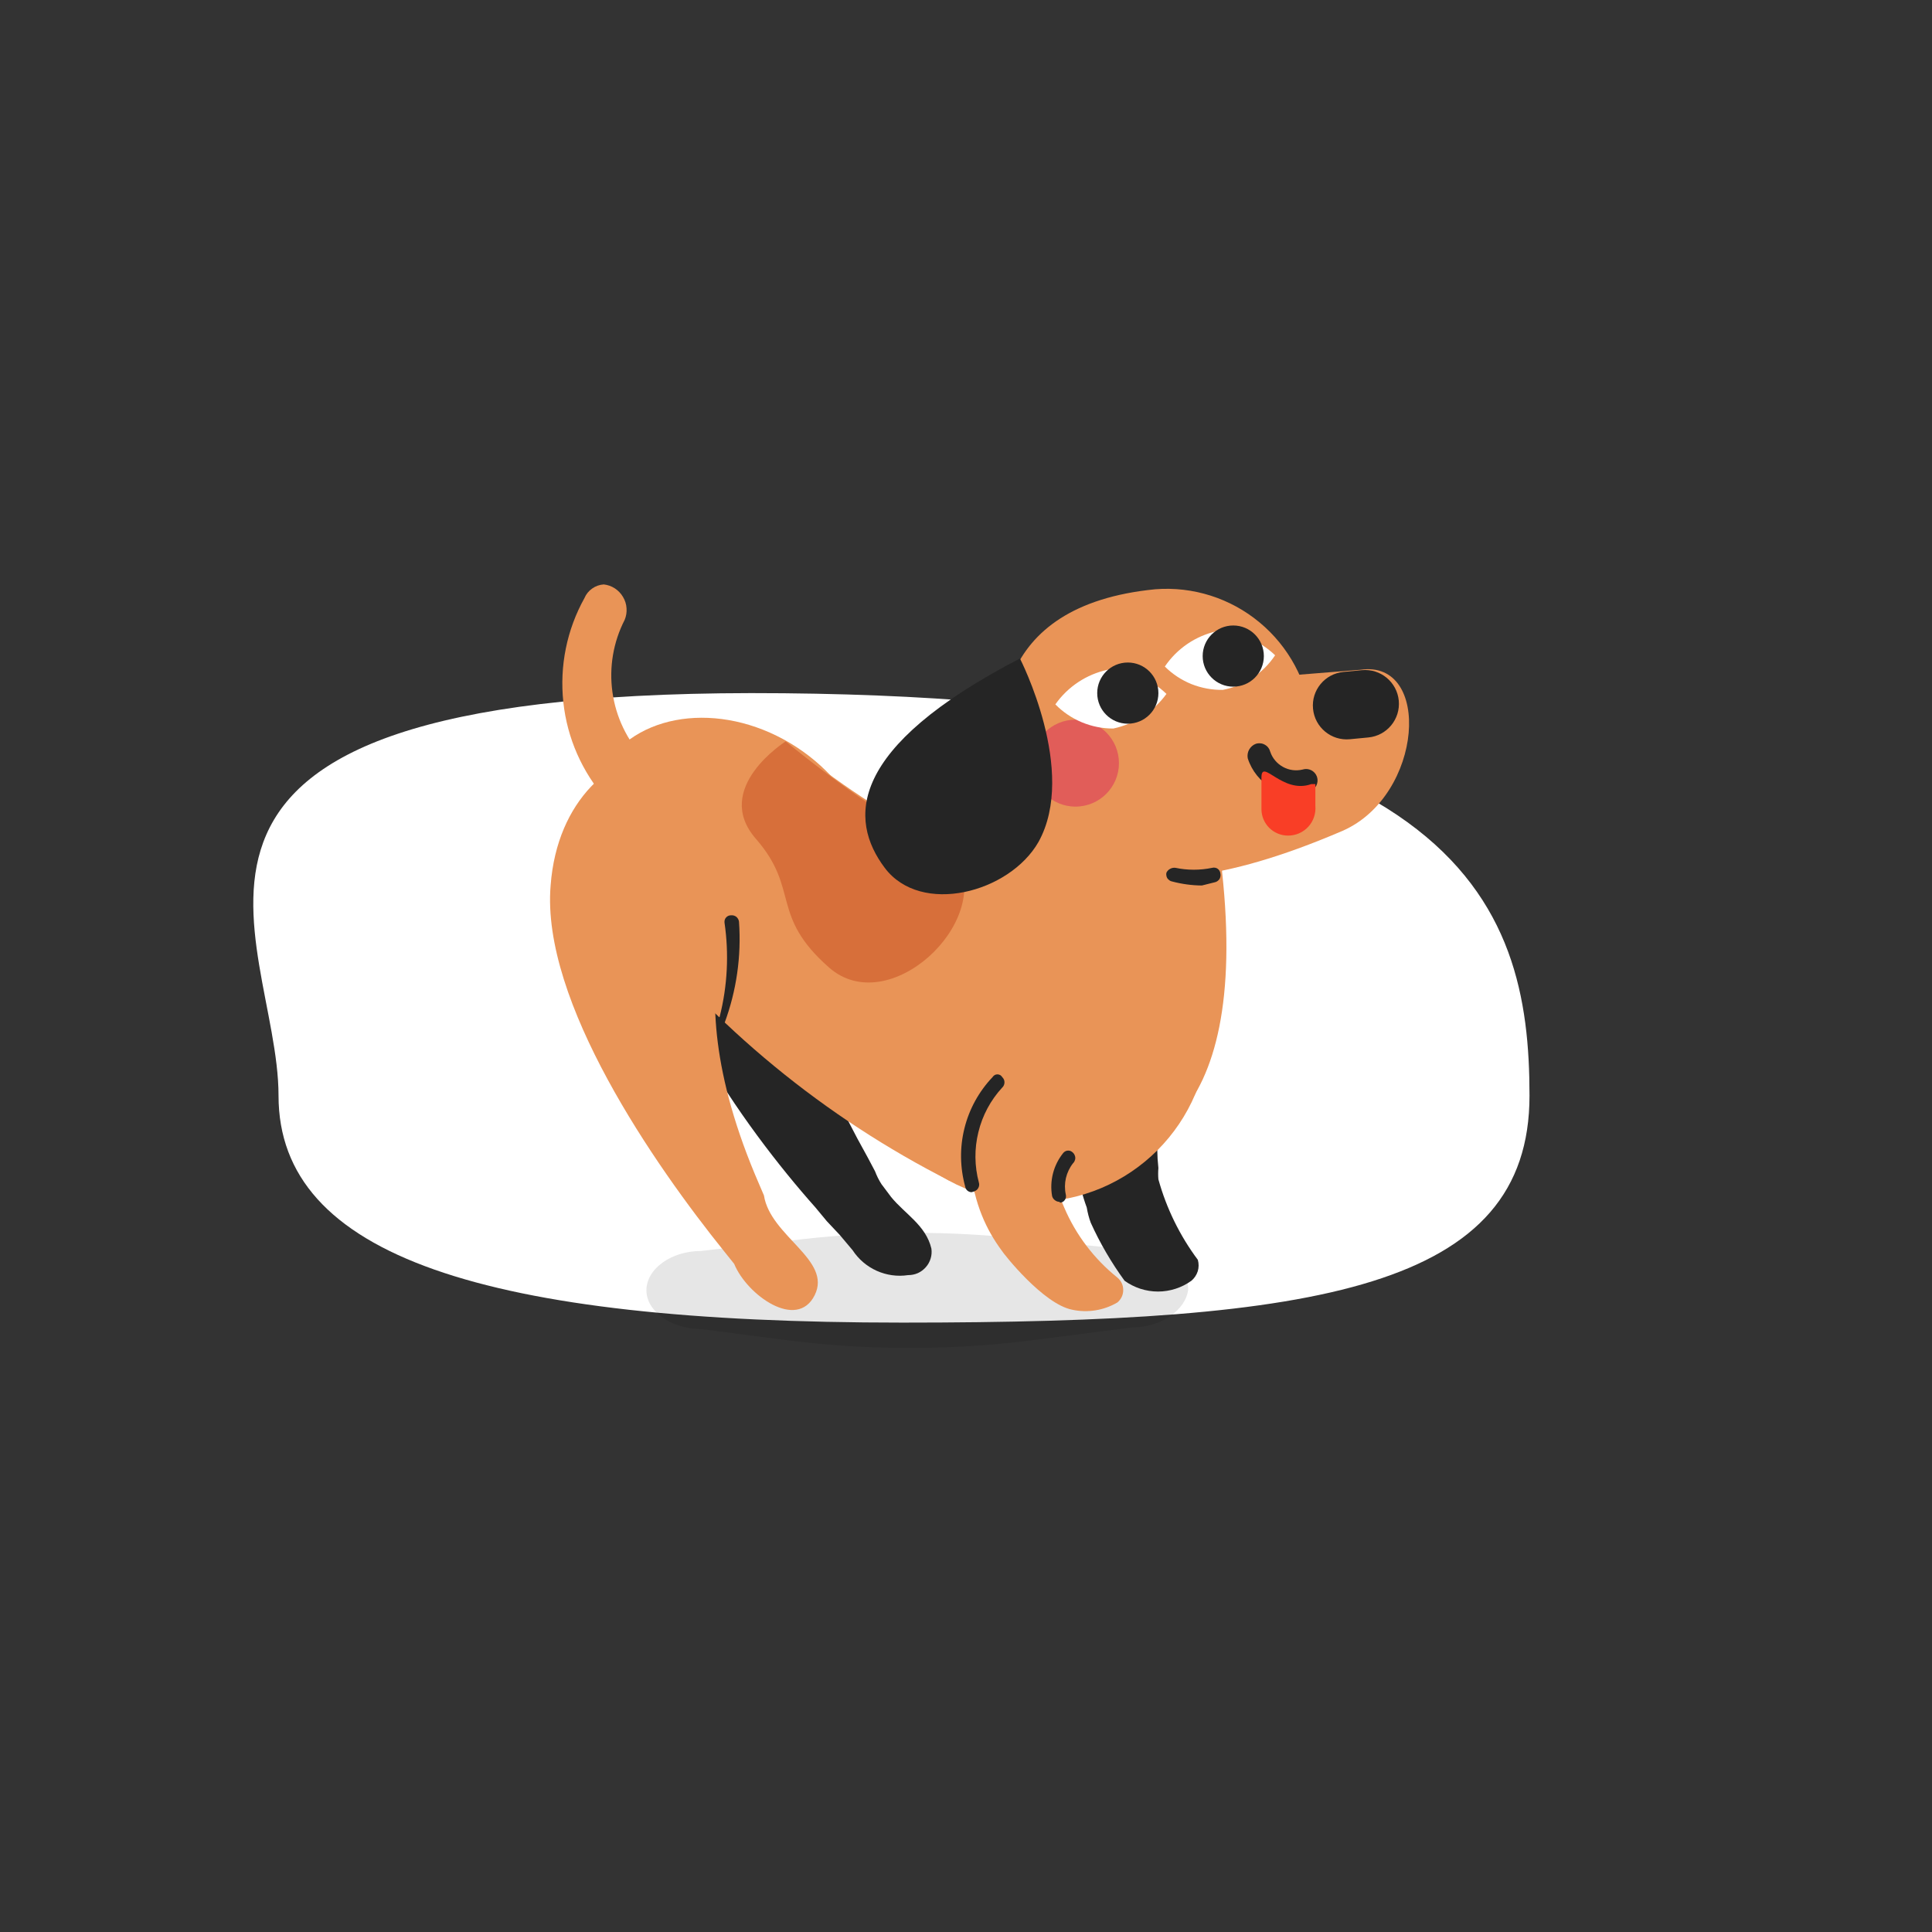 <svg xmlns="http://www.w3.org/2000/svg" viewBox="0 0 24 24" fill="none">
<rect x="0" y="0" width="24" height="24" fill="#333333" stroke="none"/>
<path d="M3.46 13.61C3.46 15.61 6.03 16.43 11.21 16.43C16.39 16.43 19 16 19 13.61C19 11.22 18.18 8.61 9.33 8.61C1.1 8.62 3.46 11.62 3.46 13.61Z" fill="white"/>
<g opacity="0.1">
<path d="M14.06 16.49L12.89 16.64C11.835 16.78 10.766 16.78 9.71 16.64L8.71 16.51C8.34 16.51 8.03 16.29 8.03 16.03C8.03 15.76 8.34 15.54 8.71 15.54L10 15.39C10.904 15.29 11.816 15.29 12.72 15.39L14.09 15.53C14.46 15.53 14.76 15.75 14.76 16.02C14.73 16.27 14.43 16.49 14.06 16.49Z" fill="black"/>
</g>
<path d="M10.12 11.38C10.12 11.38 9.32 11.77 10.78 14.38L10.87 14.55C10.891 14.606 10.918 14.66 10.95 14.71L11.07 14.87C11.241 15.08 11.501 15.22 11.57 15.51C11.576 15.551 11.573 15.593 11.561 15.633C11.549 15.673 11.529 15.71 11.501 15.741C11.473 15.773 11.44 15.798 11.402 15.815C11.364 15.832 11.322 15.84 11.28 15.84C11.148 15.86 11.012 15.841 10.89 15.786C10.768 15.731 10.664 15.642 10.591 15.53L10.431 15.34L10.271 15.17L10.13 15C9.24 14 7.89 12.12 8 10.68C8.07 8.39 10.341 9.07 10.12 11.38Z" fill="#252525"/>
<path d="M14.54 13.7C14.54 13.7 14.32 13.87 14.39 14.51C14.386 14.557 14.386 14.604 14.39 14.65C14.49 15.011 14.656 15.35 14.88 15.65C14.893 15.697 14.893 15.746 14.879 15.792C14.864 15.838 14.837 15.879 14.8 15.91C14.679 15.997 14.534 16.044 14.385 16.044C14.236 16.044 14.091 15.997 13.97 15.91C13.806 15.685 13.665 15.444 13.55 15.19C13.527 15.129 13.511 15.065 13.5 15C13.29 14.43 13.23 13.59 14.19 12.14C15.54 11.65 14.54 13.7 14.54 13.7Z" fill="#252525"/>
<path d="M7.53 9.93C7.232 9.592 7.046 9.17 6.998 8.723C6.95 8.275 7.041 7.823 7.26 7.43C7.28 7.382 7.313 7.341 7.356 7.311C7.398 7.281 7.448 7.263 7.5 7.26C7.549 7.265 7.596 7.282 7.638 7.309C7.679 7.336 7.714 7.372 7.739 7.415C7.765 7.458 7.78 7.506 7.783 7.555C7.787 7.604 7.779 7.654 7.76 7.7C7.618 7.976 7.565 8.29 7.608 8.598C7.651 8.906 7.788 9.193 8 9.42" fill="#E99457"/>
<path d="M12.83 14.93C14.039 14.93 15.02 13.949 15.02 12.74C15.02 11.53 14.039 10.55 12.83 10.55C11.62 10.55 10.64 11.53 10.64 12.74C10.64 13.949 11.62 14.93 12.83 14.93Z" fill="#E99457"/>
<path d="M10.647 11.55C11.096 10.861 10.76 9.845 9.895 9.281C9.03 8.717 7.964 8.818 7.514 9.507C7.065 10.196 7.401 11.212 8.266 11.777C9.131 12.341 10.197 12.24 10.647 11.55Z" fill="#E99457"/>
<path d="M11.8 14.67C10.242 13.88 8.876 12.757 7.8 11.38L9.8 9.23C10.969 10.198 12.333 10.901 13.8 11.29" fill="#E99457"/>
<path d="M13.1 14C13.1 14 12.9 14.27 13.22 15C13.365 15.34 13.592 15.639 13.88 15.87C13.903 15.889 13.921 15.912 13.934 15.939C13.947 15.966 13.953 15.995 13.953 16.025C13.953 16.055 13.947 16.084 13.934 16.111C13.921 16.138 13.903 16.161 13.88 16.18C13.711 16.279 13.511 16.311 13.32 16.27C12.96 16.2 12.47 15.58 12.44 15.53C12.08 15.04 11.8 14.24 12.35 12.6C13.52 11.76 13.1 14 13.1 14Z" fill="#E99457"/>
<path d="M9.36 10.87C9.36 10.87 8.24 11.97 9.43 14.71L9.49 14.85C9.57 15.36 10.34 15.65 10.12 16.09C9.9 16.53 9.28 16.09 9.12 15.7L9 15.55C8.13 14.47 6.72 12.44 6.84 11C7 8.86 9.64 8.71 9.36 10.87Z" fill="#E99457"/>
<path d="M8.94 12.76C8.925 12.742 8.916 12.719 8.916 12.695C8.916 12.671 8.925 12.648 8.94 12.63C9.037 12.248 9.057 11.85 9 11.46C8.999 11.449 9 11.437 9.003 11.427C9.006 11.416 9.012 11.406 9.02 11.397C9.027 11.389 9.036 11.382 9.047 11.377C9.057 11.373 9.069 11.37 9.08 11.37C9.092 11.369 9.104 11.37 9.115 11.373C9.127 11.376 9.137 11.382 9.147 11.389C9.156 11.397 9.164 11.406 9.169 11.416C9.175 11.427 9.179 11.438 9.18 11.45C9.211 11.878 9.149 12.308 9 12.71C8.994 12.722 8.985 12.733 8.975 12.741C8.965 12.75 8.953 12.756 8.94 12.76Z" fill="#252525"/>
<path d="M16.291 8.93C16.39 9.93 15.171 9.93 15.181 10.83C15.87 17.17 9.7 13.34 11.441 11.61C11.933 11.169 12.314 10.617 12.55 10C12.29 9 12.31 7.52 14.351 7.32C14.82 7.283 15.285 7.431 15.647 7.732C16.009 8.032 16.24 8.462 16.291 8.93Z" fill="#E99457"/>
<path d="M16.68 10.32C17.68 9.88 17.79 8.19 16.9 8.32L14.66 8.5C13.91 8.62 12.99 10.23 14.01 10.81C14.3 10.94 15.1 11 16.68 10.32Z" fill="#E99457"/>
<path d="M16.918 8.325L16.689 8.347C16.458 8.369 16.288 8.574 16.311 8.805C16.333 9.036 16.538 9.205 16.769 9.183L16.998 9.161C17.229 9.139 17.398 8.934 17.376 8.703C17.354 8.472 17.148 8.303 16.918 8.325Z" fill="#252525"/>
<path d="M15.84 8.14C15.766 8.251 15.67 8.347 15.558 8.421C15.447 8.495 15.321 8.545 15.19 8.57C15.056 8.572 14.924 8.547 14.8 8.498C14.677 8.448 14.564 8.374 14.47 8.28C14.622 8.055 14.855 7.898 15.12 7.84C15.389 7.847 15.646 7.954 15.84 8.14Z" fill="white"/>
<path d="M15.32 8.53C15.53 8.53 15.7 8.36 15.7 8.15C15.7 7.94 15.53 7.77 15.32 7.77C15.111 7.77 14.94 7.94 14.94 8.15C14.94 8.36 15.111 8.53 15.32 8.53Z" fill="#252525"/>
<path d="M13.36 10.02C13.659 10.02 13.9 9.778 13.9 9.48C13.9 9.182 13.659 8.94 13.36 8.94C13.062 8.94 12.82 9.182 12.82 9.48C12.82 9.778 13.062 10.02 13.36 10.02Z" fill="#E15D59"/>
<path d="M14.49 8.62C14.331 8.84 14.096 8.993 13.83 9.05C13.696 9.051 13.564 9.024 13.44 8.973C13.316 8.921 13.204 8.846 13.11 8.75C13.265 8.53 13.497 8.376 13.76 8.32C14.033 8.323 14.294 8.43 14.49 8.62Z" fill="white"/>
<path d="M14.01 8.99C14.22 8.99 14.39 8.82 14.39 8.61C14.39 8.4 14.22 8.23 14.01 8.23C13.8 8.23 13.63 8.4 13.63 8.61C13.63 8.82 13.8 8.99 14.01 8.99Z" fill="#252525"/>
<path d="M16.09 9.86C15.989 9.862 15.889 9.838 15.8 9.79C15.657 9.709 15.55 9.577 15.5 9.42C15.493 9.383 15.499 9.345 15.517 9.312C15.536 9.279 15.565 9.253 15.6 9.24C15.618 9.234 15.638 9.232 15.657 9.234C15.676 9.235 15.695 9.241 15.712 9.251C15.729 9.26 15.744 9.273 15.755 9.288C15.767 9.304 15.775 9.321 15.78 9.34C15.807 9.42 15.864 9.486 15.938 9.527C16.012 9.568 16.098 9.579 16.18 9.56C16.216 9.548 16.255 9.551 16.289 9.568C16.322 9.585 16.348 9.614 16.36 9.65C16.372 9.686 16.369 9.725 16.352 9.759C16.335 9.792 16.306 9.818 16.27 9.83L16.09 9.86Z" fill="#252525"/>
<path d="M12.07 14.81C12.051 14.81 12.032 14.803 12.017 14.79C12.002 14.777 11.993 14.76 11.99 14.74C11.925 14.503 11.921 14.254 11.981 14.015C12.04 13.777 12.161 13.558 12.33 13.38C12.337 13.37 12.345 13.361 12.356 13.355C12.366 13.349 12.378 13.346 12.39 13.346C12.402 13.346 12.414 13.349 12.425 13.355C12.435 13.361 12.444 13.37 12.45 13.38C12.459 13.389 12.466 13.399 12.471 13.41C12.476 13.421 12.478 13.433 12.478 13.445C12.478 13.457 12.476 13.469 12.471 13.48C12.466 13.492 12.459 13.502 12.45 13.51C12.306 13.666 12.204 13.857 12.154 14.063C12.103 14.269 12.105 14.485 12.16 14.69C12.167 14.713 12.164 14.737 12.153 14.757C12.142 14.778 12.123 14.793 12.1 14.8L12.07 14.81Z" fill="#252525"/>
<path d="M13.16 14.93C13.139 14.929 13.12 14.922 13.104 14.909C13.088 14.897 13.076 14.88 13.07 14.86C13.053 14.765 13.057 14.668 13.081 14.575C13.105 14.482 13.149 14.395 13.21 14.32C13.217 14.312 13.227 14.305 13.237 14.3C13.247 14.295 13.258 14.293 13.27 14.293C13.281 14.293 13.293 14.295 13.303 14.3C13.313 14.305 13.322 14.312 13.33 14.32C13.339 14.329 13.346 14.338 13.35 14.35C13.355 14.361 13.358 14.373 13.358 14.385C13.358 14.397 13.355 14.409 13.35 14.42C13.346 14.432 13.339 14.442 13.33 14.45C13.287 14.504 13.257 14.568 13.241 14.635C13.226 14.702 13.225 14.772 13.24 14.84C13.243 14.851 13.243 14.863 13.241 14.874C13.239 14.886 13.235 14.897 13.228 14.906C13.221 14.916 13.213 14.924 13.203 14.93C13.193 14.935 13.181 14.939 13.17 14.94L13.16 14.93Z" fill="#252525"/>
<path d="M11.89 10.67C11.14 10.244 10.428 9.756 9.76 9.21C9.76 9.21 8.84 9.79 9.39 10.42C9.94 11.05 9.56 11.37 10.3 12.02C11.04 12.67 12.33 11.46 11.89 10.67Z" fill="#D76F3A"/>
<path d="M12.67 8.18C10.53 9.29 10.54 10.18 10.99 10.78C11.44 11.38 12.54 11.09 12.9 10.46C13.39 9.58 12.67 8.18 12.67 8.18Z" fill="#252525"/>
<path d="M14.93 11C14.805 10.999 14.681 10.982 14.56 10.95C14.548 10.948 14.537 10.943 14.527 10.936C14.517 10.929 14.508 10.92 14.501 10.91C14.495 10.9 14.49 10.888 14.489 10.876C14.486 10.864 14.487 10.852 14.49 10.84C14.5 10.82 14.516 10.803 14.536 10.793C14.555 10.782 14.578 10.778 14.6 10.78C14.752 10.812 14.908 10.812 15.06 10.78C15.071 10.777 15.083 10.777 15.094 10.779C15.106 10.781 15.117 10.785 15.126 10.792C15.136 10.799 15.144 10.807 15.149 10.817C15.155 10.827 15.159 10.838 15.16 10.85C15.163 10.862 15.163 10.874 15.161 10.886C15.159 10.898 15.155 10.91 15.149 10.92C15.142 10.93 15.133 10.939 15.123 10.946C15.113 10.953 15.102 10.958 15.09 10.96L14.93 11Z" fill="#252525"/>
<path d="M16 10.38C15.912 10.38 15.829 10.345 15.767 10.284C15.705 10.222 15.67 10.138 15.67 10.05V9.66C15.67 9.41 15.93 9.87 16.29 9.74H16.34V10.01C16.344 10.057 16.338 10.105 16.323 10.15C16.308 10.194 16.284 10.236 16.252 10.27C16.22 10.305 16.181 10.333 16.137 10.352C16.094 10.371 16.047 10.38 16 10.38Z" fill="#F93E26"/>
</svg>